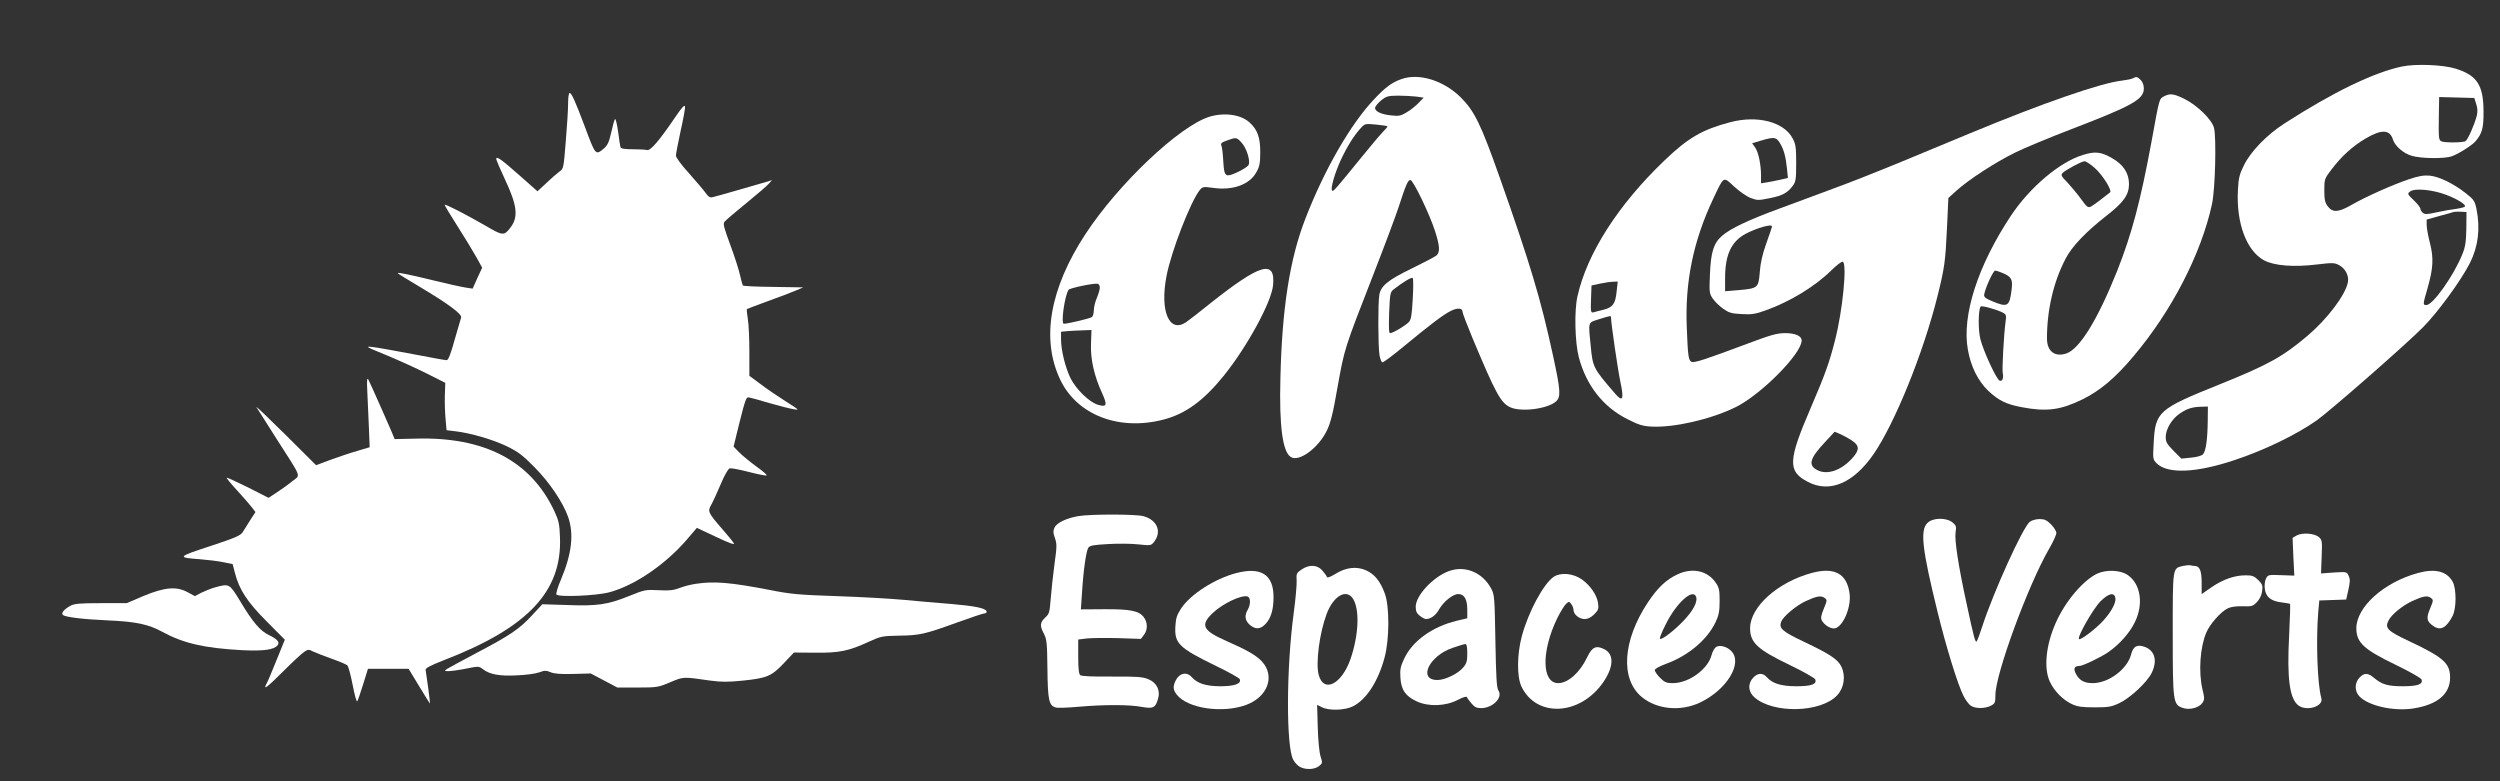 <?xml version="1.0" encoding="UTF-8" standalone="no"?>
<svg
   xmlns:osb="http://www.openswatchbook.org/uri/2009/osb"
   xmlns:dc="http://purl.org/dc/elements/1.1/"
   xmlns:cc="http://creativecommons.org/ns#"
   xmlns:rdf="http://www.w3.org/1999/02/22-rdf-syntax-ns#"
   xmlns:svg="http://www.w3.org/2000/svg"
   xmlns="http://www.w3.org/2000/svg"
   xmlns:sodipodi="http://sodipodi.sourceforge.net/DTD/sodipodi-0.dtd"
   xmlns:inkscape="http://www.inkscape.org/namespaces/inkscape"
   version="1.0"
   width="1600pt"
   height="500pt"
   viewBox="0 0 1600 500"
   preserveAspectRatio="xMidYMid meet"
   id="svg2"
   inkscape:version="0.91 r13725"
   sodipodi:docname="logo.svg">
  <rect x="0" y="0" width="1600" height="500" fill="#333333" stroke="none"/>
  <defs
     id="defs54">
    <linearGradient
       id="linearGradient3931"
       osb:paint="solid">
      <stop
         style="stop-color:#509b23;stop-opacity:1;"
         offset="0"
         id="stop3933" />
    </linearGradient>
    <linearGradient
       id="linearGradient3925"
       osb:paint="solid">
      <stop
         style="stop-color:#509b23;stop-opacity:1;"
         offset="0"
         id="stop3927" />
    </linearGradient>
    <linearGradient
       id="linearGradient3919"
       osb:paint="solid">
      <stop
         style="stop-color:#509b23;stop-opacity:1;"
         offset="0"
         id="stop3921" />
    </linearGradient>
    <linearGradient
       id="linearGradient3913"
       osb:paint="solid">
      <stop
         style="stop-color:#509b23;stop-opacity:1;"
         offset="0"
         id="stop3915" />
    </linearGradient>
    <linearGradient
       id="linearGradient3907"
       osb:paint="solid">
      <stop
         style="stop-color:#509b23;stop-opacity:1;"
         offset="0"
         id="stop3909" />
    </linearGradient>
    <linearGradient
       id="linearGradient3901"
       osb:paint="solid">
      <stop
         style="stop-color:#509b23;stop-opacity:1;"
         offset="0"
         id="stop3903" />
    </linearGradient>
    <linearGradient
       id="linearGradient3895"
       osb:paint="solid">
      <stop
         style="stop-color:#509b23;stop-opacity:1;"
         offset="0"
         id="stop3897" />
    </linearGradient>
    <linearGradient
       id="linearGradient3889"
       osb:paint="solid">
      <stop
         style="stop-color:#509b23;stop-opacity:1;"
         offset="0"
         id="stop3891" />
    </linearGradient>
    <linearGradient
       id="linearGradient3883"
       osb:paint="solid">
      <stop
         style="stop-color:#509b23;stop-opacity:1;"
         offset="0"
         id="stop3885" />
    </linearGradient>
    <linearGradient
       id="linearGradient3877"
       osb:paint="solid">
      <stop
         style="stop-color:#509b23;stop-opacity:1;"
         offset="0"
         id="stop3879" />
    </linearGradient>
    <linearGradient
       id="linearGradient3871"
       osb:paint="solid">
      <stop
         style="stop-color:#509b23;stop-opacity:1;"
         offset="0"
         id="stop3873" />
    </linearGradient>
    <linearGradient
       id="linearGradient3865"
       osb:paint="solid">
      <stop
         style="stop-color:#509b23;stop-opacity:1;"
         offset="0"
         id="stop3867" />
    </linearGradient>
    <linearGradient
       id="linearGradient3859"
       osb:paint="solid">
      <stop
         style="stop-color:#509b23;stop-opacity:1;"
         offset="0"
         id="stop3861" />
    </linearGradient>
    <linearGradient
       id="linearGradient3853"
       osb:paint="solid">
      <stop
         style="stop-color:#509b23;stop-opacity:1;"
         offset="0"
         id="stop3855" />
    </linearGradient>
    <linearGradient
       id="linearGradient3847"
       osb:paint="solid">
      <stop
         style="stop-color:#509b23;stop-opacity:1;"
         offset="0"
         id="stop3849" />
    </linearGradient>
    <linearGradient
       id="linearGradient3841"
       osb:paint="solid">
      <stop
         style="stop-color:#509b23;stop-opacity:1;"
         offset="0"
         id="stop3843" />
    </linearGradient>
    <linearGradient
       id="linearGradient3835"
       osb:paint="solid">
      <stop
         style="stop-color:#509b23;stop-opacity:1;"
         offset="0"
         id="stop3837" />
    </linearGradient>
    <linearGradient
       id="linearGradient3829"
       osb:paint="solid">
      <stop
         style="stop-color:#509b23;stop-opacity:1;"
         offset="0"
         id="stop3831" />
    </linearGradient>
    <linearGradient
       id="linearGradient3823"
       osb:paint="solid">
      <stop
         style="stop-color:#509b23;stop-opacity:1;"
         offset="0"
         id="stop3825" />
    </linearGradient>
    <linearGradient
       id="linearGradient3817"
       osb:paint="solid">
      <stop
         style="stop-color:#509b23;stop-opacity:1;"
         offset="0"
         id="stop3819" />
    </linearGradient>
    <linearGradient
       id="linearGradient3811"
       osb:paint="solid">
      <stop
         style="stop-color:#000000;stop-opacity:1;"
         offset="0"
         id="stop3813" />
    </linearGradient>
    <linearGradient
       id="linearGradient3805"
       osb:paint="solid">
      <stop
         style="stop-color:#509b23;stop-opacity:1;"
         offset="0"
         id="stop3807" />
    </linearGradient>
    <linearGradient
       id="linearGradient3799"
       osb:paint="solid">
      <stop
         style="stop-color:#509b23;stop-opacity:1;"
         offset="0"
         id="stop3801" />
    </linearGradient>
  </defs>
  <sodipodi:namedview
     pagecolor="#ffffff"
     bordercolor="#666666"
     borderopacity="1"
     objecttolerance="10"
     gridtolerance="10"
     guidetolerance="10"
     inkscape:pageopacity="0"
     inkscape:pageshadow="2"
     inkscape:window-width="2048"
     inkscape:window-height="1104"
     id="namedview52"
     showgrid="false"
     inkscape:zoom="0.66245342"
     inkscape:cx="1824.1219"
     inkscape:cy="592.52752"
     inkscape:window-x="0"
     inkscape:window-y="22"
     inkscape:window-maximized="1"
     inkscape:current-layer="g6"
     inkscape:snap-grids="true"
     inkscape:snap-to-guides="false"
     inkscape:snap-page="true" />
  <g
     transform="matrix(0.1,0,0,-0.1,0,500)"
     id="g6"
     style="fill:#000000;stroke:none">
    <path
       d="m 3635.926,4337.769 c 0,-38 -7,-147 -15,-243 -14,-173 -14,-175 -42,-194 -15,-11 -53,-44 -83,-73 l -56,-52 -112,99 c -120,106 -152,129 -152,108 0,-6 25,-65 55,-129 81,-172 88,-244 34,-313 -40,-51 -47,-50 -160,16 -125,72 -259,141 -259,132 0,-4 37,-66 83,-138 46,-72 100,-161 120,-197 l 37,-67 -31,-67 -30,-67 -46,7 c -26,4 -117,24 -202,45 -168,41 -231,53 -231,47 0,-3 62,-41 138,-86 186,-111 276,-177 267,-199 -3,-9 -22,-74 -42,-144 -26,-94 -40,-128 -51,-128 -9,0 -106,18 -216,39 -111,21 -226,42 -256,45 -52,6 -47,3 85,-51 77,-32 194,-85 260,-118 l 119,-60 -3,-82 c -1,-46 1,-114 5,-152 l 6,-69 57,-7 c 97,-11 243,-54 331,-97 70,-34 101,-58 175,-133 97,-98 182,-225 215,-318 38,-109 24,-235 -45,-399 -20,-46 -33,-89 -30,-97 7,-19 257,-9 340,14 162,44 357,177 495,337 l 64,75 123,-58 c 83,-39 120,-53 114,-41 -5,9 -39,51 -75,92 -90,103 -94,113 -71,153 10,17 38,77 61,132 26,62 49,101 59,103 9,2 63,-8 121,-23 57,-15 109,-25 114,-23 6,2 -22,27 -63,56 -40,29 -90,70 -111,91 l -37,38 39,159 c 35,139 42,159 58,156 11,-2 71,-18 134,-37 63,-18 133,-36 155,-39 37,-7 33,-3 -50,49 -49,31 -123,81 -162,111 l -73,54 0,153 c 0,83 -4,179 -10,211 -5,33 -8,61 -6,63 2,2 64,25 137,52 74,26 154,57 179,68 l 45,19 -190,3 c -104,1 -192,5 -196,9 -3,4 -12,34 -19,67 -7,33 -35,120 -62,193 -41,111 -48,136 -37,148 7,9 69,62 138,118 70,57 135,113 146,126 l 20,23 -23,-8 c -51,-15 -338,-98 -358,-102 -16,-4 -28,4 -45,29 -13,18 -61,74 -106,125 -48,52 -83,101 -83,112 0,12 14,83 30,158 17,75 30,146 28,156 -2,14 -19,-4 -60,-64 -105,-155 -161,-220 -183,-214 -11,3 -53,5 -93,5 -49,0 -74,4 -77,13 -2,6 -9,52 -15,100 -7,49 -16,85 -20,80 -4,-4 -15,-43 -24,-85 -14,-62 -23,-82 -47,-103 -54,-45 -53,-46 -124,145 -60,159 -83,210 -95,210 -6,0 -10,-28 -10,-67 z"
       id="path8"
       style="fill:#ffffff;fill-opacity:1"
       inkscape:connector-curvature="0" />
    <path
       d="m 2350.926,2489.769 c 3,-55 7,-157 10,-226 l 5,-126 -77,-23 c -43,-12 -120,-38 -172,-57 l -94,-35 -195,194 c -107,106 -191,186 -187,178 5,-8 63,-100 130,-205 164,-256 153,-227 102,-268 -23,-19 -67,-51 -98,-71 l -56,-37 -132,67 c -73,36 -134,64 -136,62 -3,-2 28,-40 68,-83 40,-44 83,-93 94,-108 l 22,-29 -33,-51 c -18,-29 -40,-64 -49,-78 -13,-21 -47,-36 -208,-89 -211,-69 -214,-73 -64,-84 50,-4 117,-12 149,-19 l 59,-12 14,-54 c 27,-108 79,-188 204,-313 l 116,-117 -52,-128 c -28,-70 -57,-139 -64,-151 -26,-48 -1,-30 105,76 60,60 121,117 136,126 24,16 29,16 57,1 17,-8 71,-29 119,-46 48,-17 93,-36 99,-42 7,-7 22,-63 34,-125 12,-63 25,-110 29,-105 4,4 21,53 38,108 l 31,100 130,0 130,0 68,-112 c 37,-62 68,-111 69,-110 2,2 -20,167 -28,215 -2,11 30,28 117,62 536,207 756,439 743,785 -3,87 -8,109 -36,169 -151,322 -448,477 -888,464 -74,-2 -134,-3 -134,-3 0,5 -159,365 -168,380 -9,16 -11,-1 -7,-80 z"
       id="path10"
       style="fill:#ffffff;fill-opacity:1"
       inkscape:connector-curvature="0" />
    <path
       d="m 4454.926,1263.769 c -31,-4 -78,-16 -106,-27 -39,-15 -67,-18 -135,-14 -81,4 -89,3 -187,-37 -139,-56 -203,-65 -396,-58 l -160,5 -65,-70 c -82,-89 -142,-129 -355,-241 -93,-49 -179,-96 -190,-103 -18,-13 -18,-14 10,-14 17,0 67,7 112,16 79,16 82,16 107,-3 43,-34 107,-46 219,-40 56,2 120,11 142,19 34,13 45,13 73,1 23,-10 67,-13 145,-11 l 112,3 85,-45 85,-45 130,0 c 125,0 133,2 209,34 86,36 78,36 259,10 68,-9 114,-9 202,0 157,16 186,28 265,111 l 65,69 135,-1 c 155,-2 217,11 344,70 77,35 87,37 191,39 135,2 164,8 371,83 91,33 172,60 181,60 8,0 13,6 11,13 -7,20 -75,34 -228,47 -80,6 -215,18 -300,26 -85,8 -280,19 -432,24 -241,8 -296,13 -430,40 -245,47 -352,57 -469,39 z"
       id="path12"
       style="fill:#ffffff;fill-opacity:1"
       inkscape:connector-curvature="0" />
    <path
       d="m 1375.926,1240.769 c -25,-7 -64,-23 -87,-34 l -42,-22 -48,26 c -71,38 -146,31 -283,-26 l -105,-45 -165,0 c -136,0 -170,-3 -196,-17 -39,-22 -60,-46 -48,-58 14,-14 126,-28 284,-35 186,-8 264,-25 354,-74 134,-73 268,-104 511,-117 135,-6 201,2 225,31 17,20 -1,40 -57,67 -53,25 -103,83 -182,216 -69,113 -69,113 -161,88 z"
       id="path14"
       style="fill:#ffffff;fill-opacity:1"
       inkscape:connector-curvature="0" />
    <path
       d="m 15370.58,4573.962 c -181,-39 -438,-163 -750,-364 -112,-72 -216,-179 -259,-267 -29,-58 -35,-82 -39,-160 -11,-212 55,-387 167,-449 66,-35 192,-45 344,-26 92,11 107,11 135,-4 41,-21 66,-68 58,-110 -16,-83 -133,-237 -261,-345 -159,-134 -250,-184 -565,-311 -388,-156 -407,-173 -417,-374 -6,-101 -5,-105 19,-129 69,-69 251,-62 494,19 192,63 399,163 531,256 83,59 566,481 678,594 95,95 246,302 302,413 53,105 67,220 42,345 -11,52 -17,61 -68,101 -77,61 -171,107 -231,113 -38,3 -71,-2 -133,-23 -107,-36 -279,-113 -369,-165 -84,-48 -120,-50 -152,-7 -17,23 -21,43 -21,101 0,70 1,74 44,131 65,86 136,151 221,201 102,60 155,58 175,-9 13,-40 67,-87 119,-102 60,-18 210,-20 257,-3 41,14 128,69 150,94 44,51 54,86 53,194 -1,167 -41,229 -176,272 -82,26 -259,33 -348,14 z m 477,-239 c 9,-26 10,-50 4,-75 -14,-56 -57,-153 -72,-163 -17,-11 -140,-11 -156,-1 -16,10 -17,20 -15,165 l 2,118 112,-3 113,-3 12,-38 z m -194,-581 c 74,-28 130,-63 122,-76 -3,-4 -29,-11 -58,-15 -28,-3 -84,-13 -124,-22 -59,-13 -75,-14 -87,-3 -9,7 -16,18 -16,26 0,7 -19,32 -42,54 -42,40 -43,42 -23,57 29,22 143,11 228,-21 z m 131,-217 c -2,-86 -6,-117 -26,-165 -54,-135 -188,-324 -229,-324 -24,0 -24,2 6,105 37,129 41,195 16,292 -12,45 -21,97 -21,116 l 0,34 83,23 c 45,12 87,24 92,26 6,1 26,2 45,1 l 35,-2 -1,-106 z m -1655,-1226 c -1,-121 -12,-200 -31,-219 -9,-9 -41,-18 -77,-21 l -61,-6 -50,50 c -42,43 -50,56 -50,88 0,50 38,114 88,149 48,33 83,44 140,45 l 42,1 -1,-87 z"
       id="path16"
       style="fill:#ffffff;fill-opacity:1"
       inkscape:connector-curvature="0" />
    <path
       d="m 8969.58,4493.962 c -61,-21 -104,-53 -175,-129 -150,-158 -318,-449 -440,-764 -100,-257 -150,-576 -160,-1023 -8,-306 14,-470 67,-503 52,-33 175,57 229,167 25,50 40,109 70,282 44,245 42,240 225,709 73,187 147,385 165,440 47,145 60,175 76,175 18,0 124,-221 158,-328 31,-97 32,-133 9,-155 -10,-8 -80,-45 -156,-82 -155,-75 -201,-113 -210,-171 -9,-51 -8,-326 1,-383 4,-24 12,-46 18,-48 6,-2 66,43 135,100 172,142 256,206 305,230 44,21 74,18 74,-8 0,-8 29,-84 64,-168 148,-354 180,-412 240,-441 69,-33 241,-11 294,37 32,29 29,71 -19,292 -78,361 -146,588 -341,1140 -121,342 -161,425 -250,514 -109,108 -267,157 -379,117 z m 95,-112 47,-7 -33,-34 c -18,-19 -52,-46 -76,-60 -36,-22 -52,-25 -95,-20 -65,6 -107,25 -107,48 0,9 17,31 38,48 33,27 44,30 108,31 39,0 92,-3 118,-6 z m -185,-190 c 2,-2 -10,-17 -27,-34 -17,-17 -83,-95 -146,-173 -161,-198 -174,-213 -181,-205 -12,12 16,109 55,195 40,86 86,160 129,206 25,28 28,28 96,22 39,-4 72,-9 74,-11 z m 162,-1106 c -6,-103 -10,-131 -25,-147 -21,-23 -102,-71 -120,-71 -8,0 -9,37 -6,131 5,124 7,132 30,150 59,46 114,79 121,72 4,-5 4,-65 0,-135 z"
       id="path18"
       style="fill:#ffffff;fill-opacity:1"
       inkscape:connector-curvature="0" />
    <path
       d="m 13650.58,4498.962 c -8,-5 -40,-11 -71,-15 -134,-15 -501,-142 -969,-336 -135,-56 -346,-143 -470,-195 -124,-51 -306,-123 -405,-159 -99,-37 -254,-94 -345,-128 -199,-73 -315,-128 -368,-174 -55,-47 -73,-102 -79,-249 -5,-114 -4,-122 19,-155 13,-19 43,-48 66,-64 37,-26 54,-31 118,-34 62,-4 88,0 152,23 157,56 318,154 421,256 34,33 67,59 74,56 29,-10 0,-310 -49,-501 -35,-139 -64,-221 -154,-430 -148,-343 -151,-410 -20,-478 139,-73 291,-9 420,177 136,198 318,646 409,1010 46,184 51,225 61,435 l 9,195 53,48 c 79,71 247,180 373,242 60,30 220,96 355,148 399,153 470,193 470,263 0,21 -8,42 -20,54 -22,22 -28,23 -50,11 z m -2310,-948 c 0,-5 -16,-53 -36,-108 -25,-70 -38,-126 -42,-185 -8,-101 -12,-104 -139,-115 l -83,-7 0,84 c 0,149 39,233 130,283 72,38 170,66 170,48 z m 511,-1370 c 49,-32 50,-59 7,-109 -72,-82 -163,-114 -227,-81 -62,31 -50,75 49,180 l 61,66 36,-15 c 19,-9 53,-27 74,-41 z"
       id="path20"
       style="fill:#ffffff;fill-opacity:1"
       inkscape:connector-curvature="0" />
    <path
       d="m 13848.58,4382.962 c -30,-17 -28,-9 -78,-285 -71,-384 -127,-595 -220,-830 -125,-313 -241,-502 -326,-530 -74,-25 -124,14 -124,96 0,183 42,362 118,508 41,81 131,174 261,276 111,86 146,135 146,204 0,69 -36,125 -107,165 -72,42 -110,46 -189,21 -148,-45 -340,-208 -460,-389 -212,-320 -315,-639 -275,-858 19,-108 65,-199 130,-262 68,-63 114,-86 215,-105 157,-30 246,-19 386,49 113,55 212,138 327,275 245,289 435,657 504,975 21,94 29,426 13,489 -14,53 -107,144 -189,185 -70,34 -92,37 -132,16 z m -441,-459 c 51,-46 111,-143 97,-155 -47,-38 -103,-80 -121,-90 -20,-10 -26,-7 -64,46 -23,32 -62,79 -87,106 -41,41 -44,49 -32,62 22,21 122,75 141,75 9,0 39,-20 66,-44 z m -594,-670 c 59,-24 69,-41 61,-105 -13,-111 -25,-118 -124,-77 -43,18 -54,27 -52,42 6,41 58,154 70,154 7,0 27,-6 45,-14 z m 5,-255 c 21,-11 23,-17 17,-59 -11,-80 -23,-300 -18,-327 7,-33 -3,-56 -20,-49 -20,7 -103,187 -123,265 -15,59 -14,184 1,209 5,9 105,-19 143,-39 z"
       id="path22"
       style="fill:#ffffff;fill-opacity:1"
       inkscape:connector-curvature="0" />
    <path
       d="m 7740.58,4252.962 c -191,-59 -581,-427 -793,-750 -229,-349 -286,-673 -162,-933 107,-225 374,-329 658,-256 142,36 258,120 389,282 149,185 304,469 315,578 16,167 -81,139 -400,-114 -67,-54 -136,-108 -154,-120 -109,-77 -172,66 -128,293 30,158 155,480 214,552 17,20 23,21 82,13 129,-19 238,21 281,103 19,34 23,58 23,127 0,92 -18,142 -67,187 -55,52 -162,67 -258,38 z m 204,-164 c 35,-37 62,-127 44,-148 -17,-20 -103,-63 -127,-63 -24,0 -29,17 -34,110 -2,36 -7,72 -11,81 -6,13 2,20 36,32 59,21 61,21 92,-12 z m -906,-925 c 2,-10 -6,-39 -17,-66 -12,-27 -21,-64 -21,-83 0,-19 -6,-39 -12,-44 -12,-9 -154,-43 -180,-43 -20,0 5,178 30,217 7,12 164,44 187,39 6,-2 12,-11 13,-20 z m -56,-360 c -5,-99 20,-210 70,-318 36,-79 31,-93 -24,-77 -55,15 -142,99 -178,172 -33,69 -60,177 -60,249 l 0,47 43,4 c 23,2 67,4 97,5 l 55,2 -3,-84 z"
       id="path24"
       style="fill:#ffffff;fill-opacity:1"
       inkscape:connector-curvature="0" />
    <path
       d="m 11073.58,4217.962 c -178,-47 -269,-99 -421,-245 -297,-284 -496,-596 -557,-870 -21,-93 -16,-295 9,-390 48,-180 155,-317 310,-395 72,-37 99,-45 154,-48 143,-8 380,46 537,123 163,79 425,343 425,428 0,29 -41,47 -106,47 -51,0 -91,-11 -245,-69 -264,-99 -335,-122 -353,-115 -20,8 -24,35 -31,214 -13,296 41,559 169,830 70,148 63,144 134,78 34,-31 81,-64 106,-73 41,-16 50,-16 123,-1 81,16 113,34 147,80 18,24 21,42 21,144 0,102 -3,122 -23,159 -56,105 -225,149 -399,103 z m 317,-132 c 26,-42 38,-87 46,-164 l 6,-61 -48,-11 c -27,-6 -66,-14 -86,-17 l -38,-6 0,49 c 0,72 -17,153 -39,182 l -18,25 56,17 c 84,25 98,23 121,-14 z m -1044,-950 c -8,-80 -23,-102 -83,-118 -26,-6 -56,-14 -66,-17 -16,-4 -18,3 -15,84 l 3,88 55,12 c 30,6 68,12 84,12 l 29,1 -7,-62 z m -36,-168 c 0,-37 44,-338 60,-412 24,-112 15,-132 -33,-76 -140,162 -144,168 -157,306 -16,160 -19,148 53,171 73,23 77,24 77,11 z"
       id="path26"
       style="fill:#ffffff;fill-opacity:1"
       inkscape:connector-curvature="0" />
    <path
       d="m 6901.58,1696.963 c -76,-13 -139,-43 -153,-74 -9,-21 -9,-34 3,-67 13,-36 13,-54 -3,-167 -9,-69 -20,-168 -24,-221 -7,-87 -9,-97 -36,-121 -33,-32 -35,-52 -7,-104 18,-36 20,-60 22,-225 2,-200 10,-235 54,-246 13,-4 80,-1 148,5 162,14 321,14 401,-1 74,-13 88,-7 105,52 16,54 -8,103 -64,126 -35,14 -72,17 -231,16 -126,-1 -194,2 -203,9 -9,8 -13,41 -13,120 l 0,108 56,7 c 31,3 122,4 201,2 l 144,-5 19,25 c 26,32 25,82 -1,115 -31,40 -86,51 -253,50 l -149,-1 7,102 c 9,150 27,273 41,293 10,14 35,18 126,23 63,4 150,3 194,-2 75,-8 81,-8 98,13 55,67 23,145 -68,168 -51,13 -336,13 -414,0 z"
       id="path28"
       style="fill:#ffffff;fill-opacity:1"
       inkscape:connector-curvature="0" />
    <path
       d="m 12335.58,1652.963 c -48,-47 -34,-167 65,-570 54,-221 129,-465 166,-537 13,-26 34,-54 46,-62 29,-20 90,-20 128,-1 27,14 30,20 30,68 0,135 209,704 345,939 25,43 45,87 45,99 0,11 -15,36 -34,55 -27,27 -42,34 -73,34 -21,0 -49,-7 -62,-17 -43,-29 -235,-453 -306,-673 -15,-47 -31,-89 -35,-93 -8,-10 -18,24 -64,240 -53,243 -78,407 -71,457 6,39 4,45 -20,65 -41,32 -127,30 -160,-4 z"
       id="path30"
       style="fill:#ffffff;fill-opacity:1"
       inkscape:connector-curvature="0" />
    <path
       d="m 14698.58,1572.963 -26,-15 5,-121 6,-121 -84,3 c -80,3 -84,3 -97,-21 -7,-14 -11,-42 -8,-65 6,-53 39,-80 106,-88 29,-4 54,-8 56,-10 2,-2 -1,-92 -6,-200 -15,-279 3,-410 61,-451 55,-38 160,-4 145,48 -25,85 -35,365 -20,549 l 7,76 86,3 86,3 14,62 c 11,50 12,68 2,89 -12,27 -13,27 -95,22 l -82,-6 4,107 c 4,98 3,107 -17,125 -28,25 -107,31 -143,11 z"
       id="path32"
       style="fill:#ffffff;fill-opacity:1"
       inkscape:connector-curvature="0" />
    <path
       d="m 13970.58,1377.963 c -67,-16 -65,-4 -65,-436 0,-437 2,-451 65,-473 43,-15 105,2 125,33 14,21 14,30 0,87 -26,112 -15,270 25,363 22,53 91,131 134,153 21,11 53,16 97,15 60,-2 67,0 93,27 17,18 30,44 33,69 5,36 2,45 -25,72 -26,25 -38,30 -79,30 -72,0 -144,-25 -218,-75 l -65,-45 0,74 c 0,76 -13,106 -45,106 -7,0 -19,2 -27,4 -7,2 -29,0 -48,-4 z"
       id="path34"
       style="fill:#ffffff;fill-opacity:1"
       inkscape:connector-curvature="0" />
    <path
       d="m 8329.58,1354.963 c -32,-22 -34,-26 -31,-73 1,-27 -7,-116 -18,-199 -49,-360 -50,-866 -3,-947 10,-18 30,-39 44,-45 36,-19 93,-16 120,6 23,18 23,21 10,62 -8,25 -16,106 -18,187 l -4,143 30,-15 c 44,-23 145,-21 198,5 86,42 163,160 204,314 31,116 32,326 1,409 -29,79 -66,124 -120,148 -61,27 -129,19 -196,-23 -31,-19 -52,-27 -54,-20 -2,7 -15,25 -29,41 -32,38 -84,41 -134,7 z m 331,-189 c 42,-70 35,-231 -17,-383 -57,-163 -172,-221 -204,-102 -20,74 5,268 51,390 44,117 128,164 170,95 z"
       id="path36"
       style="fill:#ffffff;fill-opacity:1"
       inkscape:connector-curvature="0" />
    <path
       d="m 9275.58,1345.963 c -102,-36 -215,-157 -215,-229 0,-29 6,-42 26,-58 15,-12 33,-21 40,-21 29,0 63,24 83,61 29,51 89,99 123,99 39,0 58,-33 58,-100 l 0,-55 -68,-16 c -156,-38 -283,-129 -336,-243 -24,-50 -27,-69 -24,-121 5,-79 33,-119 105,-152 76,-35 184,-31 263,10 34,18 56,24 58,17 2,-6 15,-24 29,-40 19,-23 33,-30 61,-30 75,0 142,68 111,113 -11,18 -15,83 -19,317 -5,278 -6,297 -27,335 -55,103 -165,149 -268,113 z m 115,-527 c 0,-50 -4,-65 -27,-92 -33,-39 -115,-79 -164,-79 -127,0 -54,155 98,206 37,13 74,24 81,24 8,0 12,-18 12,-59 z"
       id="path38"
       style="fill:#ffffff;fill-opacity:1"
       inkscape:connector-curvature="0" />
    <path
       d="m 7910.58,1331.963 c -136,-36 -289,-134 -350,-224 -28,-42 -35,-63 -38,-114 -7,-112 21,-140 262,-257 79,-38 147,-76 150,-84 11,-29 -34,-45 -124,-45 -92,0 -148,18 -184,59 -31,35 -78,26 -101,-20 -20,-38 -19,-62 6,-93 70,-89 294,-121 445,-65 136,51 184,181 103,274 -36,41 -99,77 -231,135 -150,66 -168,100 -90,176 65,63 189,122 227,108 19,-8 19,-51 0,-84 -22,-38 -18,-68 11,-95 36,-33 70,-32 103,4 35,37 51,92 51,172 0,144 -80,195 -240,153 z"
       id="path40"
       style="fill:#ffffff;fill-opacity:1"
       inkscape:connector-curvature="0" />
    <path
       d="m 10735.58,1323.963 c -73,-34 -127,-86 -189,-179 -162,-244 -178,-491 -39,-606 97,-80 249,-94 373,-35 170,81 274,250 201,328 -27,29 -72,42 -98,28 -10,-6 -24,-30 -30,-54 -24,-90 -146,-178 -247,-178 -41,0 -53,5 -82,34 -19,19 -34,41 -34,49 0,9 28,24 73,41 141,51 263,154 316,266 21,45 26,69 26,136 0,69 -3,85 -25,117 -53,77 -149,98 -245,53 z m 120,-145 c 10,-32 -20,-88 -82,-153 -61,-64 -140,-124 -150,-114 -4,3 13,45 37,92 68,138 176,235 195,175 z"
       id="path42"
       style="fill:#ffffff;fill-opacity:1"
       inkscape:connector-curvature="0" />
    <path
       d="m 11594.58,1332.963 c -217,-59 -393,-216 -394,-353 0,-93 47,-137 256,-237 85,-41 157,-82 161,-91 12,-31 -25,-44 -121,-44 -98,0 -154,18 -190,59 -25,28 -57,27 -86,-4 -36,-38 -33,-90 7,-125 119,-107 426,-100 530,12 45,48 56,123 27,184 -22,46 -75,81 -238,158 -141,67 -163,87 -147,129 13,34 94,102 155,131 72,33 99,38 122,22 18,-14 18,-15 -4,-69 -18,-44 -21,-60 -13,-76 15,-27 51,-51 77,-51 53,0 112,129 101,221 -16,129 -96,174 -243,134 z"
       id="path44"
       style="fill:#ffffff;fill-opacity:1"
       inkscape:connector-curvature="0" />
    <path
       d="m 13422.58,1328.963 c -91,-43 -206,-179 -266,-316 -63,-141 -78,-291 -37,-377 29,-61 83,-115 140,-142 37,-17 65,-21 146,-21 88,0 107,3 158,27 70,33 178,134 207,193 37,76 22,139 -39,165 -51,21 -79,7 -92,-45 -24,-95 -144,-185 -246,-185 -55,0 -86,17 -109,62 -16,32 -9,47 24,48 21,0 138,56 184,88 71,49 137,123 170,191 57,115 39,244 -44,302 -45,33 -137,37 -196,10 z m 116,-158 c 5,-33 -35,-101 -92,-158 -54,-54 -133,-111 -141,-103 -13,13 91,195 137,241 53,53 90,61 96,20 z"
       id="path46"
       style="fill:#ffffff;fill-opacity:1"
       inkscape:connector-curvature="0" />
    <path
       d="m 15475.58,1332.963 c -218,-59 -394,-217 -395,-353 0,-93 47,-136 256,-237 85,-41 157,-82 161,-91 12,-31 -24,-44 -119,-44 -96,0 -134,11 -184,53 -40,34 -64,34 -94,2 -32,-34 -32,-86 -1,-119 57,-61 220,-98 346,-78 154,24 235,92 235,198 0,91 -42,129 -263,233 -138,65 -156,83 -131,132 19,38 89,95 149,123 71,33 99,38 121,22 18,-14 18,-15 -4,-69 -26,-61 -22,-82 20,-111 46,-33 84,-13 124,64 25,48 25,173 1,218 -37,68 -112,87 -222,57 z"
       id="path48"
       style="fill:#ffffff;fill-opacity:1"
       inkscape:connector-curvature="0" />
    <path
       d="m 9944.58,1308.963 c -66,-44 -164,-227 -205,-381 -31,-117 -32,-257 -3,-320 95,-203 377,-189 525,27 66,96 69,177 8,209 -55,28 -80,16 -112,-51 -46,-97 -122,-165 -185,-165 -106,0 -109,204 -6,416 20,40 45,81 56,91 19,17 20,17 34,-2 8,-10 14,-27 14,-37 0,-28 37,-58 71,-58 21,0 40,10 61,30 27,27 30,36 25,72 -7,51 -49,113 -104,152 -56,39 -134,46 -179,17 z"
       id="path50"
       style="fill:#ffffff;fill-opacity:1"
       inkscape:connector-curvature="0" />
  </g>
</svg>
